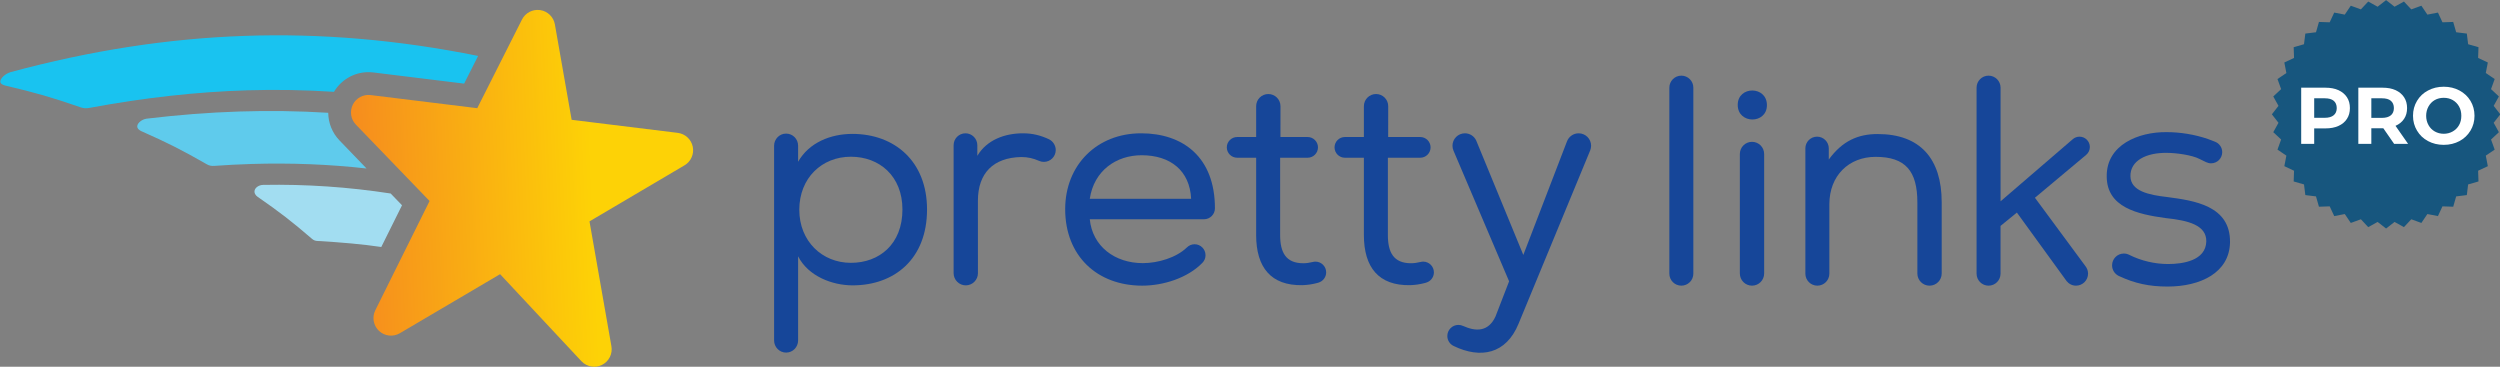 <svg clip-rule="evenodd" fill-rule="evenodd" stroke-linejoin="round" stroke-miterlimit="2" viewBox="0 0 3422 502" xmlns="http://www.w3.org/2000/svg" xmlns:xlink="http://www.w3.org/1999/xlink"><rect x="0" y="0" width="3422" height="502" fill="#808080" stroke="none"/><linearGradient id="a" gradientTransform="matrix(111.724 -4.455 4.455 111.724 1350.11 575.56)" gradientUnits="userSpaceOnUse" x1="0" x2="1" y1="0" y2="0"><stop offset="0" stop-color="#f68c1e"/><stop offset=".7" stop-color="#fdd206"/><stop offset="1" stop-color="#fdd206"/></linearGradient><clipPath id="b"><path clip-rule="evenodd" d="m1233.82 514.176h732.43v120.642h-732.43z"/></clipPath><clipPath id="c"><path clip-rule="evenodd" d="m1233.82 514.18h733.46v117.924h-733.46z"/></clipPath><clipPath id="d"><path clip-rule="evenodd" d="m1233.82 514.181h732.432v117.215h-732.432z"/></clipPath><clipPath id="e"><path clip-rule="evenodd" d="m1233.82 514.181h732.432v117.215h-732.432z"/></clipPath><clipPath id="f"><path clip-rule="evenodd" d="m1461.28 559.108c-.5-2.411-2.49-4.236-4.93-4.536l-34.85-4.289-5.51-31.349c-.43-2.441-2.38-4.332-4.83-4.694-2.44-.351-4.86.886-5.97 3.099l-14.7 29.129-35.03-4.31c-2.41-.297-4.76.96-5.84 3.14-1.09 2.18-.69 4.808 1 6.561l24.21 25.101-17.82 35.876-.01.033c-.07.137-.11.279-.17.419-.06.147-.13.291-.18.44-.04.147-.06.297-.1.445-.03.152-.07.303-.1.457-.02.151-.02.303-.03.455 0 .152-.02.304-.02.456 0 .151.03.3.04.451.02.151.02.303.05.453.02.141.07.277.11.416.04.155.07.312.12.463.04.128.11.248.16.373.07.155.13.313.21.462.06.115.14.22.21.331.1.149.18.303.29.444.07.097.17.181.25.274.12.14.24.286.38.416 0 .003 0 .005.01.008v.004c.22.209.46.395.71.562.08.052.16.091.24.139.19.113.37.227.57.317.11.051.23.083.34.127.17.064.34.135.51.183.13.036.26.052.38.078.16.032.31.074.47.094.01.001.02 0 .03.001.19.022.37.02.56.024.12.002.24.016.35.011.21-.009.42-.043.62-.074.1-.016.2-.018.3-.039.23-.048.46-.122.69-.199.07-.024.14-.036.21-.063.29-.113.58-.25.86-.415l32.92-19.395 26.71 28.584c.94 1.013 2.19 1.621 3.5 1.782 1.09.135 2.23-.044 3.27-.561 2.28-1.137 3.54-3.636 3.09-6.143l-7.2-41.006 31.21-18.409c2.12-1.251 3.21-3.714 2.71-6.126z"/></clipPath><clipPath id="g"><path clip-rule="evenodd" d="m1233.82 514.176h732.43v120.642h-732.43z"/></clipPath><g transform="matrix(4.167 0 0 4.167 -5140.92 -2129.04)"><g clip-path="url(#b)"><g clip-path="url(#c)"><g clip-path="url(#d)" fill-rule="nonzero"><path d="m1345.24 557.054c-2.4-2.488-3.67-5.758-3.7-9.074-19.44-1.204-38.92-.553-59.66 1.927-1.64.265-2.83 1.359-3.04 2.245-.25 1.081.94 1.695 1.3 1.858 8.87 3.936 13.29 6.178 21.57 10.912.67.396 1.48.563 2.3.5 4.15-.299 8.27-.51 12.35-.633 12.97-.391 25.57.115 37.77 1.487z" fill="#5fcbec"/><path d="m1365.78 578.357-3.73-3.865c-13.83-2.132-27.83-3.086-41.86-2.831-.02 0-.03 0-.05.001-1.26.038-2.4.732-2.73 1.66-.33.958.26 1.786.92 2.241 7.46 5.176 11.13 8.018 17.89 13.829.48.42 1.04.648 1.65.683 8.32.485 14.85 1.067 21.1 1.988z" fill="#a2ddf1"/><path d="m1354.23 534.641c.72-.028 1.44.002 2.15.089l29.8 3.667 4.59-9.099c-52.19-10.523-101.32-8.796-153.58 5.326-1.89.59-3.24 1.996-3.36 2.994-.13.96 1.33 1.348 1.63 1.416 10.09 2.378 15.2 3.853 24.85 7.18.89.316 1.92.355 2.94.125 17.86-3.32 34.95-5.24 51.81-5.749 9.49-.286 18.92-.109 28.37.499 2.28-3.814 6.32-6.269 10.8-6.448z" fill="#19c3f0"/></g></g></g><g clip-path="url(#e)"><g clip-path="url(#f)"><path d="m1349.01 514.181h112.387v117.215h-112.387z" fill="url(#a)" fill-rule="nonzero"/></g></g><g fill-rule="nonzero"><g clip-path="url(#g)" fill="#164699"><path d="m1591.7 576.235c1.37-9.249 8.67-14.312 17.04-14.312 9.41 0 15.82 5.031 16.25 14.312zm37.51 6.721c1.99 0 3.6-1.626 3.6-3.591 0-16.876-10.54-24.647-24.26-24.647-14.51 0-24.93 10.418-24.93 24.925 0 15.286 10.42 25.119 25.32 25.119 7 0 14.96-2.569 19.73-7.471.71-.737 1.05-1.548 1.05-2.54 0-1.983-1.61-3.591-3.59-3.591-1 0-1.91.413-2.56 1.077-3.43 3.316-9.43 5.127-14.44 5.127-9.25 0-16.55-5.551-17.43-14.411z"/><path d="m1513.22 597.265c-9.44 0-16.94-7.107-16.94-17.428 0-10.418 7.4-17.428 16.94-17.428 9.35 0 16.94 6.328 16.94 17.331 0 11.391-7.59 17.525-16.94 17.525zm.49-42.353c-7.11 0-14.22 2.823-17.82 9.152v-5.264c0-2.201-1.74-3.985-3.94-3.985s-3.95 1.801-3.95 4.002v63.938c0 2.177 1.74 3.995 3.95 3.995s3.94-1.811 3.94-3.995 0-27.632 0-27.632c3.31 6.524 11.2 9.542 17.91 9.542 13.73 0 24.44-8.666 24.44-24.925 0-15.871-10.71-24.828-24.53-24.828z"/><path d="m1578.29 556.671c-2.73-1.274-5.37-1.953-8.54-1.953-5.94 0-11.87 2.143-14.99 7.4v-3.497c0-2.116-1.73-3.903-3.89-3.903-2.15 0-3.9 1.747-3.9 3.903v42.051c0 2.172 1.79 3.994 3.99 3.994 2.21 0 4-1.81 4-3.994 0-2.185-.01-23.754-.01-23.754 0-9.153 5.07-14.215 14.22-14.409 2.18 0 4.04.447 5.84 1.251.49.222 1.03.348 1.6.348 2.16 0 3.91-1.749 3.91-3.906 0-1.541-.98-2.953-2.23-3.531z"/><path d="m1945.61 575.651c-6.04-.681-11.98-1.947-12.07-6.815-.1-5.161 5.25-7.79 11.97-7.693 2.92 0 8.28.682 10.81 2.045l2.09 1.013.01-.003c.48.239 1.03.377 1.61.377 2.02 0 3.66-1.641 3.66-3.666 0-1.559-.97-2.888-2.34-3.417-.75-.317-1.51-.612-2.29-.882-4.36-1.509-9.18-2.282-13.65-2.282-9.25-.096-19.76 4.187-19.66 14.508 0 10.223 10.12 12.463 19.37 13.728 7.5.779 13.44 2.337 13.34 7.691-.19 6.329-7.79 7.4-12.56 7.4-4.31 0-8.81-1.038-12.76-3.02-.53-.27-1.13-.425-1.76-.425-2.14 0-3.87 1.733-3.87 3.872 0 1.543.9 2.872 2.21 3.494v.002c.02.011.04.019.07.03.04.02.08.04.13.058 5 2.331 9.75 3.389 15.79 3.389 10.9 0 20.35-4.576 20.54-14.507.19-12.073-11.78-13.729-20.64-14.897z"/><path d="m1669.35 600.397c0-1.95-1.58-3.53-3.53-3.53-.3 0-.59.048-.86.118-.01.001-.01-.001-.01 0-1.07.266-2.13.414-3.12.414-5.75 0-7.6-3.602-7.6-9.249v-25.407h9.03c1.87 0 3.4-1.524 3.4-3.404 0-1.879-1.53-3.403-3.4-3.403l-8.93.001.01-10.129c0-2.205-1.79-3.993-4-3.993-2.2 0-3.99 1.788-3.99 3.993v10.129l-6.23-.001c-1.88 0-3.41 1.524-3.41 3.403 0 1.88 1.53 3.404 3.41 3.404h6.23v25.407c0 10.611 4.87 16.646 15.18 16.452 1.72-.052 3.36-.305 5-.747v-.001c.07-.02.24-.074.26-.08 1.47-.424 2.56-1.767 2.56-3.377z"/><path d="m1704.74 600.397c0-1.95-1.58-3.53-3.53-3.53-.3 0-.59.048-.86.118-.01.001-.01-.001-.01-.001-1.06.267-2.13.415-3.12.415-5.75 0-7.6-3.602-7.6-9.249v-25.407h10.63c1.88 0 3.4-1.524 3.4-3.404 0-1.879-1.52-3.403-3.4-3.403l-10.53.001.01-10.129c0-2.205-1.79-3.993-4-3.993-2.2 0-3.99 1.788-3.99 3.993v10.129l-6.23-.001c-1.89 0-3.41 1.524-3.41 3.403 0 1.88 1.52 3.404 3.41 3.404h6.23v25.407c0 10.611 4.87 16.646 15.18 16.452 1.72-.052 3.36-.305 5-.747v-.001c.07-.02.24-.074.26-.08 1.47-.424 2.56-1.767 2.56-3.377z"/><path d="m1756.38 558.811c0-2.26-1.84-4.093-4.1-4.093-1.76 0-3.26 1.119-3.84 2.685l-14.33 37.27-15.49-37.62c-.66-1.379-2.06-2.335-3.69-2.335-2.26 0-4.09 1.829-4.09 4.085 0 .561.12 1.095.32 1.582v.001l18.28 42.95-4.48 11.585c-2.37 5.088-6.52 4.931-10.64 3.069 0-.002-.01.003-.01.002-.46-.212-.97-.338-1.52-.338-2.01 0-3.64 1.632-3.64 3.645 0 1.469.87 2.727 2.13 3.304 8.79 4.23 17.17 2.677 21.27-7.347l23.55-56.971c.17-.458.28-.954.28-1.474z"/><path d="m1850.51 554.955c-6.42 0-11.58 2.24-16.06 8.372v-3.661c0-2.124-1.72-3.846-3.85-3.846-2.12 0-3.84 1.722-3.84 3.846v41.158c0 2.175 1.76 3.938 3.94 3.938 2.17 0 3.94-1.763 3.94-3.938v-22.797c0-9.443 6.43-15.576 15.19-15.576 9.83 0 13.72 4.673 13.72 14.991v23.327c0 2.205 1.79 3.993 3.99 3.993 2.21 0 4-1.788 4-3.993v-23.424c0-14.212-7.01-22.39-21.03-22.39z"/><path d="m1902.17 575.885 16.82-14.074c.74-.624 1.22-1.546 1.22-2.591 0-1.878-1.53-3.4-3.4-3.4-.9 0-1.7.351-2.31.913l-23.62 20.32v-37.336c0-2.175-1.77-3.939-3.94-3.939-2.18 0-3.94 1.764-3.94 3.939v61.107c0 2.175 1.76 3.938 3.94 3.938 2.17 0 3.93-1.763 3.93-3.938v-15.692l5.37-4.379 16.32 22.491c.73.918 1.84 1.518 3.1 1.518 2.19 0 3.96-1.774 3.96-3.964 0-.903-.31-1.726-.82-2.393z"/><path d="m1786.02 535.778c-2.17 0-3.94 1.764-3.94 3.939v61.107c0 2.175 1.77 3.938 3.94 3.938 2.18 0 3.94-1.763 3.94-3.938v-61.107c0-2.175-1.76-3.939-3.94-3.939z"/><path d="m1814.13 545.465c0-6.396-9.59-6.396-9.59-.089 0 6.394 9.59 6.394 9.59.089z"/><path d="m1809.23 557.517c-2.21 0-3.99 1.789-3.99 3.994v39.258c0 2.205 1.78 3.993 3.99 3.993s3.99-1.788 3.99-3.993v-39.258c0-2.205-1.78-3.994-3.99-3.994z"/></g><path d="m2017.52 510.97 2.78 2.17 3.08-1.708 2.41 2.578 3.32-1.204 1.97 2.923 3.47-.67 1.49 3.196 3.53-.12.97 3.39 3.5.433.43 3.501 3.4.975-.12 3.526 3.19 1.494-.67 3.463 2.92 1.975-1.2 3.316 2.58 2.409-1.71 3.086 2.17 2.782-2.17 2.782 1.71 3.087-2.58 2.408 1.2 3.316-2.92 1.975.67 3.464-3.19 1.493.12 3.526-3.4.975-.43 3.501-3.5.433-.97 3.39-3.53-.12-1.49 3.196-3.47-.67-1.97 2.923-3.32-1.204-2.41 2.578-3.08-1.707-2.78 2.169-2.79-2.169-3.08 1.707-2.41-2.578-3.32 1.204-1.97-2.923-3.47.67-1.49-3.196-3.53.12-.97-3.39-3.5-.433-.44-3.501-3.39-.975.12-3.526-3.19-1.493.67-3.464-2.92-1.975 1.2-3.316-2.58-2.408 1.71-3.087-2.17-2.782 2.17-2.782-1.71-3.086 2.58-2.409-1.2-3.316 2.92-1.975-.67-3.463 3.19-1.494-.12-3.526 3.39-.975.44-3.501 3.5-.433.97-3.39 3.53.12 1.49-3.196 3.47.67 1.97-2.923 3.32 1.204 2.41-2.578 3.08 1.708z" fill="#17567e"/><path d="m1997.62 539.737h-7.99v18.457h4.27v-5.089h3.72c1.63 0 3.06-.263 4.27-.817 1.19-.527 2.11-1.292 2.77-2.32.66-1.002.97-2.189.97-3.534 0-1.371-.31-2.557-.97-3.559s-1.58-1.767-2.77-2.321c-1.21-.554-2.64-.817-4.27-.817zm-.24 9.888h-3.48v-6.408h3.48c1.29 0 2.27.264 2.93.818.66.553 1 1.371 1 2.399 0 1.029-.34 1.793-1 2.347s-1.64.844-2.93.844z" fill="#fff"/><path d="m2024.75 558.195-4.14-5.933c1.21-.528 2.16-1.292 2.82-2.294.66-.976.98-2.163.98-3.534s-.32-2.557-.98-3.559-1.58-1.767-2.77-2.321c-1.21-.554-2.63-.817-4.27-.817h-7.99v18.458h4.27v-5.142h3.93l3.56 5.142zm-4.67-11.761c0 1.029-.34 1.82-1 2.373-.66.554-1.63.844-2.93.844h-3.48v-6.434h3.48c1.3 0 2.27.264 2.93.818s1 1.371 1 2.399z" fill="#fff"/><path d="m2036.46 558.511c1.92 0 3.64-.422 5.17-1.239 1.52-.818 2.74-1.978 3.61-3.428s1.32-3.059 1.32-4.878c0-1.82-.45-3.455-1.32-4.905s-2.09-2.584-3.61-3.401c-1.53-.818-3.25-1.24-5.17-1.24-1.93 0-3.64.422-5.17 1.24-1.56.817-2.74 1.951-3.61 3.401s-1.32 3.085-1.32 4.905c0 1.819.45 3.428 1.32 4.878s2.05 2.61 3.61 3.428c1.53.817 3.24 1.239 5.17 1.239zm0-3.639c-1.08 0-2.08-.263-2.96-.764-.87-.501-1.55-1.187-2.05-2.084-.5-.896-.77-1.924-.77-3.058s.27-2.162.77-3.059 1.18-1.608 2.05-2.109c.88-.501 1.88-.739 2.96-.739s2.08.238 2.95.739 1.58 1.212 2.08 2.109c.51.897.74 1.925.74 3.059s-.23 2.162-.74 3.058c-.5.897-1.21 1.583-2.08 2.084s-1.87.764-2.95.764z" fill="#fff"/></g></g></svg>